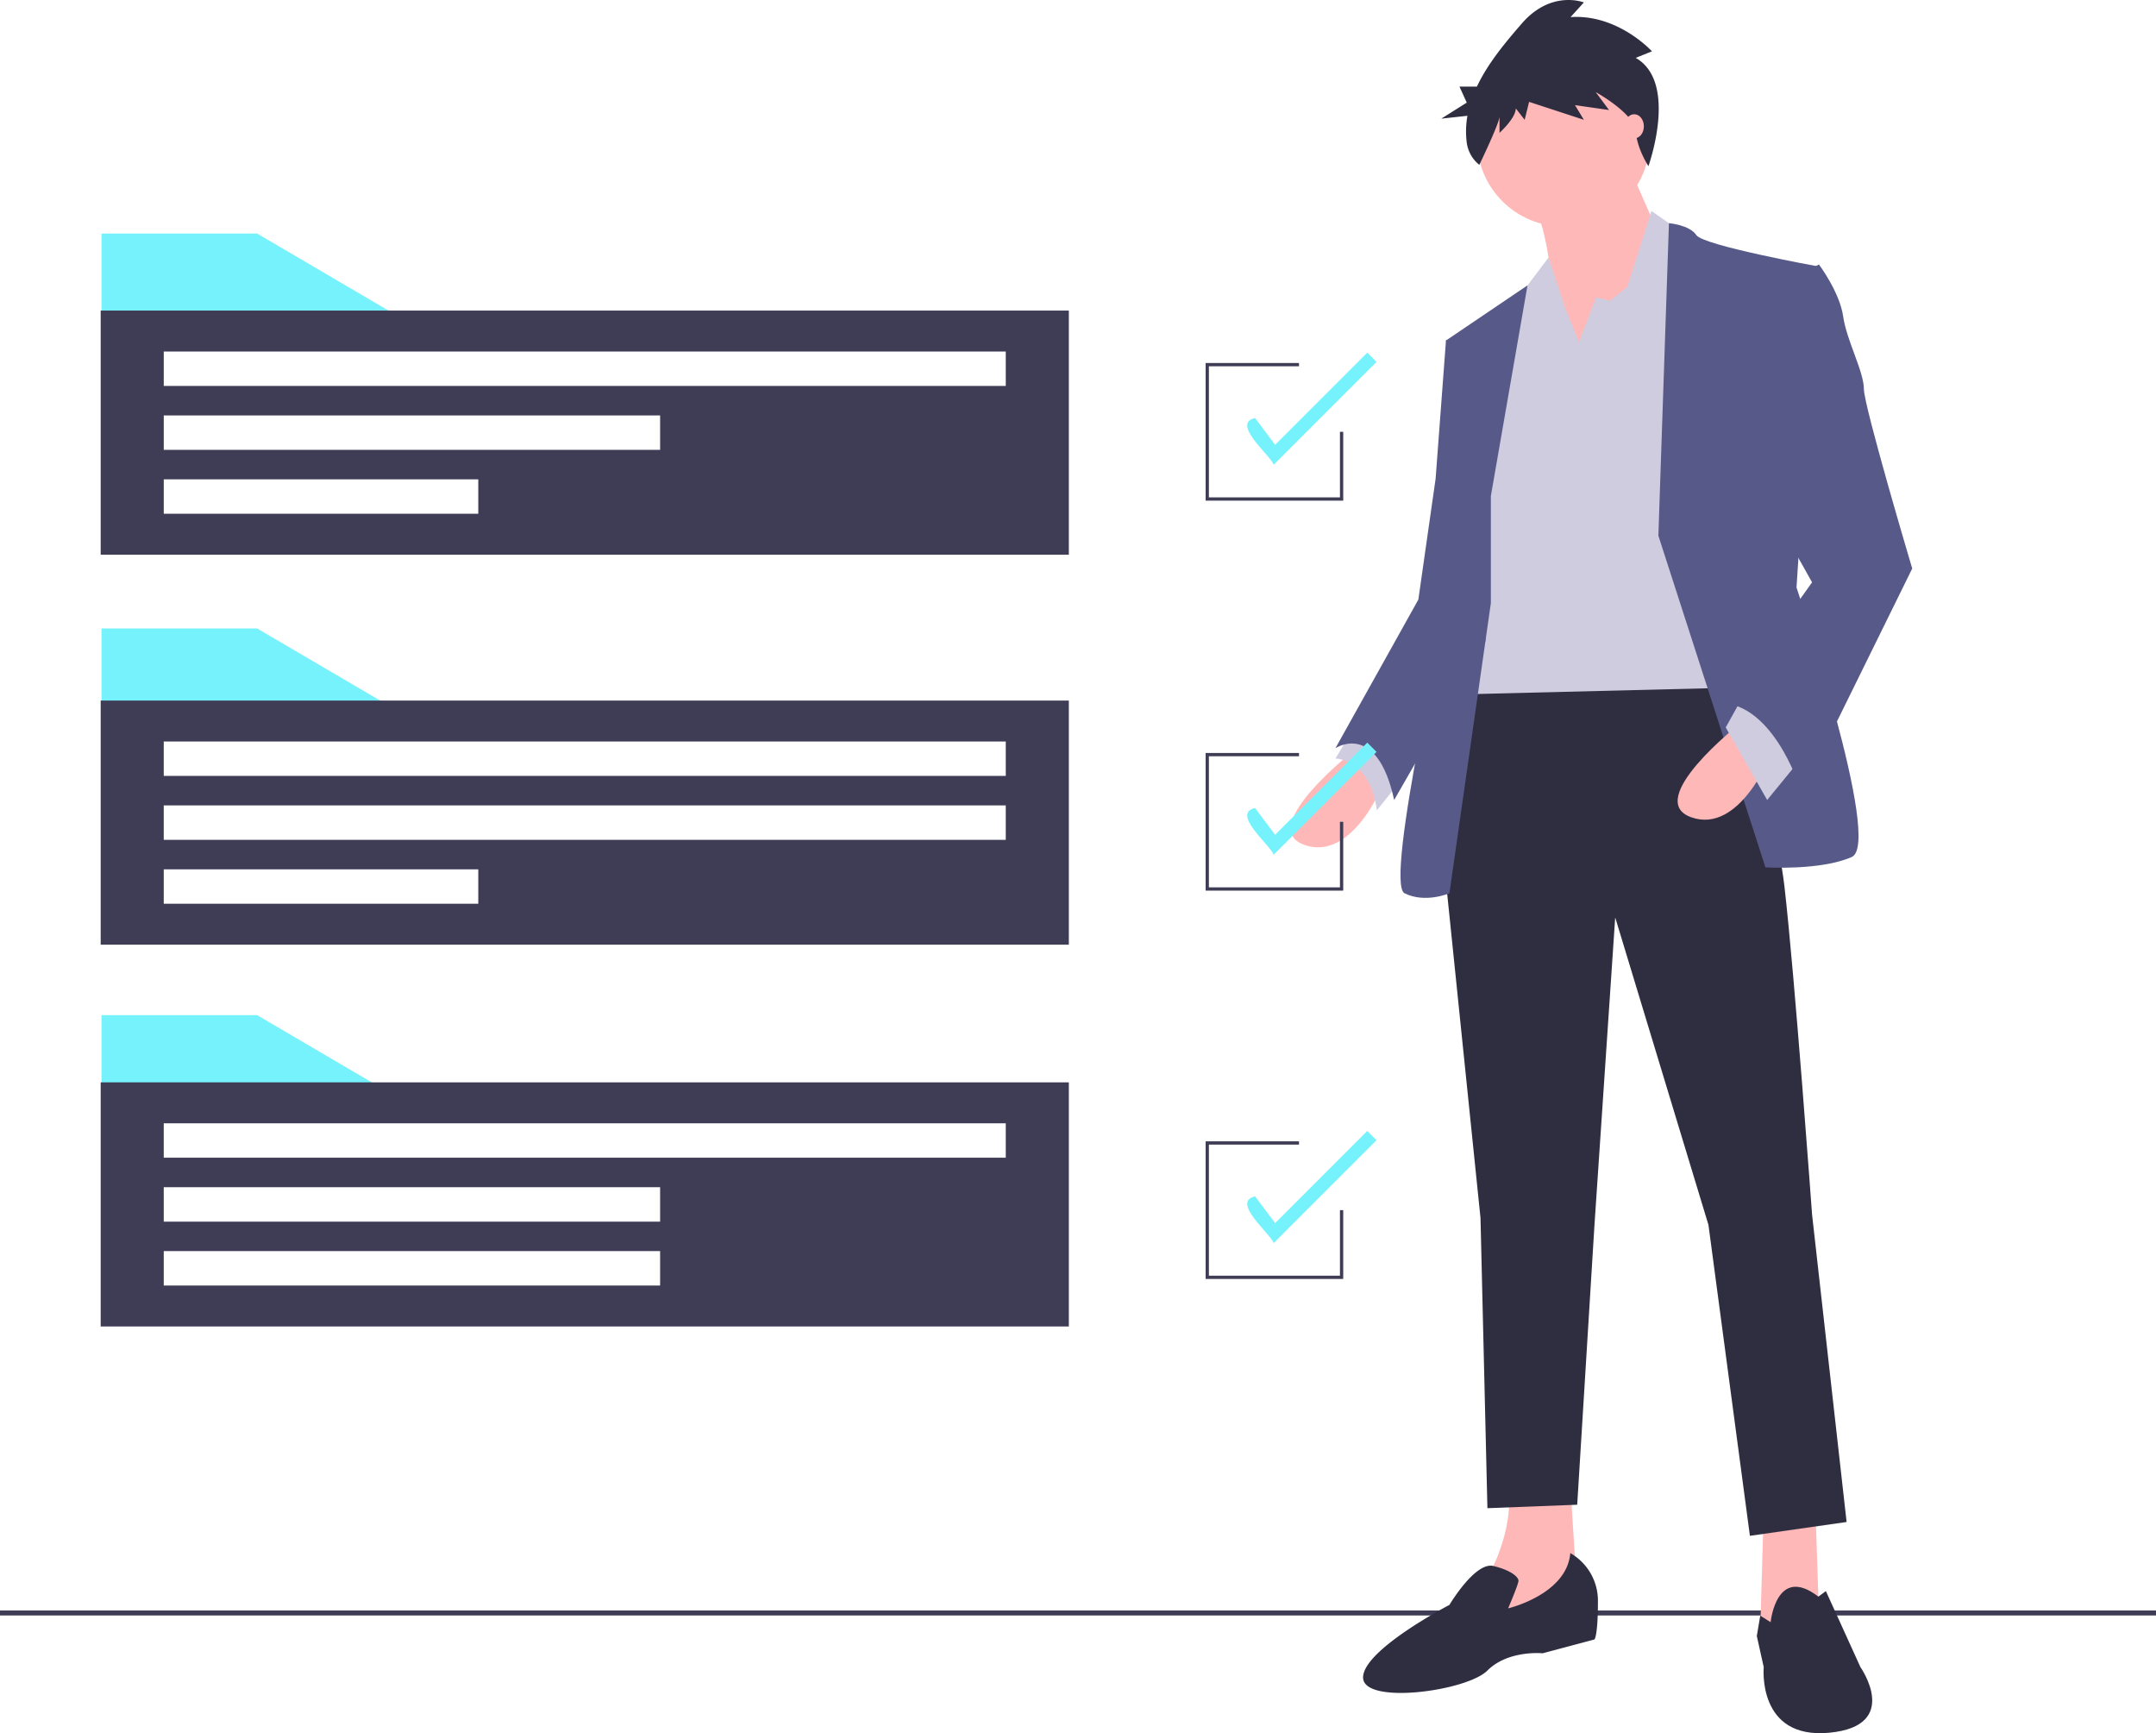 <svg id="b3347a10-18dd-4c71-91c3-38a98340ba03" data-name="Layer 1" xmlns="http://www.w3.org/2000/svg" width="963.51"
     height="774.364" viewBox="0 0 963.51 774.364">
    <title>project_completed</title>
    <rect y="719.526" width="963.51" height="2.241" fill="#3f3d56"/>
    <path d="M722.77,398.628s-43.217,33.956-21.609,41.674,35.5-27.783,35.5-27.783Z"
          transform="translate(-118.245 -62.818)" fill="#ffb8b8"/>
    <path d="M724.313,386.28l-9.261,15.435s15.435,0,18.522,23.152l12.348-15.435Z"
          transform="translate(-118.245 -62.818)" fill="#cfcce0"/>
    <polygon points="811.35 675.375 812.894 721.679 794.372 732.483 786.655 727.853 788.198 675.375 811.35 675.375"
             fill="#ffb8b8"/>
    <path d="M820.009,725.845l3.087,49.391-43.217,18.522,3.087-26.239s12.348-20.065,9.261-41.674Z"
          transform="translate(-118.245 -62.818)" fill="#ffb8b8"/>
    <path d="M886.378,353.868s24.696,64.826,29.326,104.956,12.348,146.63,12.348,146.63L943.487,742.823l-43.217,6.174L881.748,610.084,840.074,472.715l-9.261,137.369-7.717,125.021-40.13,1.543-3.087-129.652L762.9,441.846l9.261-78.717Z"
          transform="translate(-118.245 -62.818)" fill="#2f2e41"/>
    <path d="M909.53,787.584s2.532-25.923,21.331-11.418l3.365-2.473,15.435,33.956s18.522,26.239-13.891,29.326-29.326-29.326-29.326-29.326l-3.087-13.891,1.543-9.097Z"
          transform="translate(-118.245 -62.818)" fill="#2f2e41"/>
    <path d="M820.009,756.714a24.521,24.521,0,0,1,12.348,21.609c0,15.435-1.543,16.978-1.543,16.978L807.661,801.475s-15.435-1.543-24.696,7.717-55.565,15.435-55.565,3.087,38.587-32.413,38.587-32.413,11.459-19.352,19.621-17.393,11.249,5.046,11.249,6.589-4.63,12.348-4.63,12.348S818.465,775.236,820.009,756.714Z"
          transform="translate(-118.245 -62.818)" fill="#2f2e41"/>
    <circle cx="698.677" cy="62.616" r="38.587" fill="#ffb8b8"/>
    <path d="M845.476,135.466l16.978,38.587-46.304,66.369s-3.087-72.543-12.348-84.891S845.476,135.466,845.476,135.466Z"
          transform="translate(-118.245 -62.818)" fill="#ffb8b8"/>
    <polygon
            points="705.622 152.909 713.34 132.844 719.513 134.387 727.231 128.213 738.035 94.257 753.47 105.061 773.535 307.256 648.514 310.343 665.492 169.887 680.927 129.757 692.068 115.028 699.448 137.474 705.622 152.909"
            fill="#cfcce0"/>
    <path d="M859.367,302.161l4.723-139.62s9.168.707,12.255,5.337,54.022,13.891,54.022,13.891l-9.261,143.543s38.587,114.217,24.696,120.391-38.587,4.63-38.587,4.63Z"
          transform="translate(-118.245 -62.818)" fill="#575a89"/>
    <path d="M784.509,284.411l16.374-94.098-36.439,24.642,9.261,67.913-7.717,46.304S736.661,457.28,745.922,461.911s20.065,0,20.065,0l18.522-129.652Z"
          transform="translate(-118.245 -62.818)" fill="#575a89"/>
    <path d="M775.248,211.868l-10.804,3.087-4.63,61.739-7.717,54.022L715.053,397.085s18.522-12.348,26.239,23.152l40.796-71.026Z"
          transform="translate(-118.245 -62.818)" fill="#575a89"/>
    <path d="M895.639,386.28s-43.217,33.956-21.609,41.674,35.5-27.783,35.5-27.783Z"
          transform="translate(-118.245 -62.818)" fill="#ffb8b8"/>
    <polygon points="803.633 340.441 789.742 357.419 771.22 325.006 778.937 311.115 803.633 340.441" fill="#cfcce0"/>
    <path d="M918.791,187.172l12.348-6.174s9.261,12.348,10.804,23.152,9.261,24.696,9.261,32.413,21.609,80.261,21.609,80.261L923.422,417.15s-10.804-37.043-33.956-40.13L928.052,322.998,906.443,284.411Z"
          transform="translate(-118.245 -62.818)" fill="#575a89"/>
    <path d="M849.225,88.668l7.276-2.913S841.287,69.005,820.119,70.462l5.954-6.554s-14.553-5.826-27.783,9.467c-6.955,8.039-15.001,17.489-20.018,28.135h-7.793l3.252,7.161L762.349,115.832l11.684-1.286a40.018,40.018,0,0,0-.317,11.878,15.369,15.369,0,0,0,5.628,10.054h0s9.024-18.679,9.024-21.592v7.283s7.276-6.554,7.276-10.924l3.969,5.098,1.984-8.011,24.475,8.011-3.969-6.554,15.214,2.185-5.954-8.011s17.199,9.467,17.86,17.478c.661,8.011,5.696,15.602,5.696,15.602S868.408,99.592,849.225,88.668Z"
          transform="translate(-118.245 -62.818)" fill="#2f2e41"/>
    <ellipse cx="730.318" cy="56.442" rx="4.322" ry="5.402" fill="#ffb8b8"/>
    <polygon points="178.601 318.118 45.361 318.118 45.361 280.782 114.91 280.782 178.601 318.118" fill="#75f2fb"/>
    <path d="M163.24,375.811V484.893H595.905V375.811ZM331.987,466.591H191.426V451.217H331.987ZM567.72,438.039h-376.294V422.665h376.294Zm0-28.551h-376.294V394.114h376.294Z"
          transform="translate(-118.245 -62.818)" fill="#3f3d56"/>
    <polygon points="178.601 141.685 45.361 141.685 45.361 104.348 114.91 104.348 178.601 141.685" fill="#75f2fb"/>
    <path d="M163.24,201.574V310.655H595.905V201.574ZM331.987,292.353H191.426V276.979H331.987Zm81.262-28.551H191.426V248.428H413.249Zm154.471-28.551h-376.294V219.876h376.294Z"
          transform="translate(-118.245 -62.818)" fill="#3f3d56"/>
    <polygon points="178.601 490.891 45.361 490.891 45.361 453.555 114.91 453.555 178.601 490.891" fill="#75f2fb"/>
    <path d="M163.24,546.388V655.47H595.905V546.388Zm250.009,90.779H191.426V621.793H413.249Zm0-28.551H191.426V593.242H413.249Zm154.471-28.551h-376.294V564.69h376.294Z"
          transform="translate(-118.245 -62.818)" fill="#3f3d56"/>
    <polygon
            points="600.285 223.679 538.789 223.679 538.789 162.183 580.519 162.183 580.519 163.647 540.254 163.647 540.254 222.215 598.821 222.215 598.821 192.931 600.285 192.931 600.285 223.679"
            fill="#3f3d56"/>
    <path d="M687.466,270.456c-1.421-4.196-19.242-18.46-8.322-20.857l8.955,11.941,41.172-41.171,4.141,4.141Z"
          transform="translate(-118.245 -62.818)" fill="#75f2fb"/>
    <polygon
            points="600.285 397.916 538.789 397.916 538.789 336.42 580.519 336.42 580.519 337.885 540.254 337.885 540.254 396.452 598.821 396.452 598.821 367.168 600.285 367.168 600.285 397.916"
            fill="#3f3d56"/>
    <path d="M687.466,444.694c-1.421-4.196-19.242-18.46-8.322-20.857l8.955,11.941,41.172-41.171,4.141,4.141Z"
          transform="translate(-118.245 -62.818)" fill="#75f2fb"/>
    <polygon
            points="600.285 571.421 538.789 571.421 538.789 509.926 580.519 509.926 580.519 511.39 540.254 511.39 540.254 569.957 598.821 569.957 598.821 540.673 600.285 540.673 600.285 571.421"
            fill="#3f3d56"/>
    <path d="M687.466,618.199c-1.421-4.196-19.242-18.46-8.322-20.857l8.955,11.941,41.172-41.171,4.141,4.141Z"
          transform="translate(-118.245 -62.818)" fill="#75f2fb"/>
</svg>